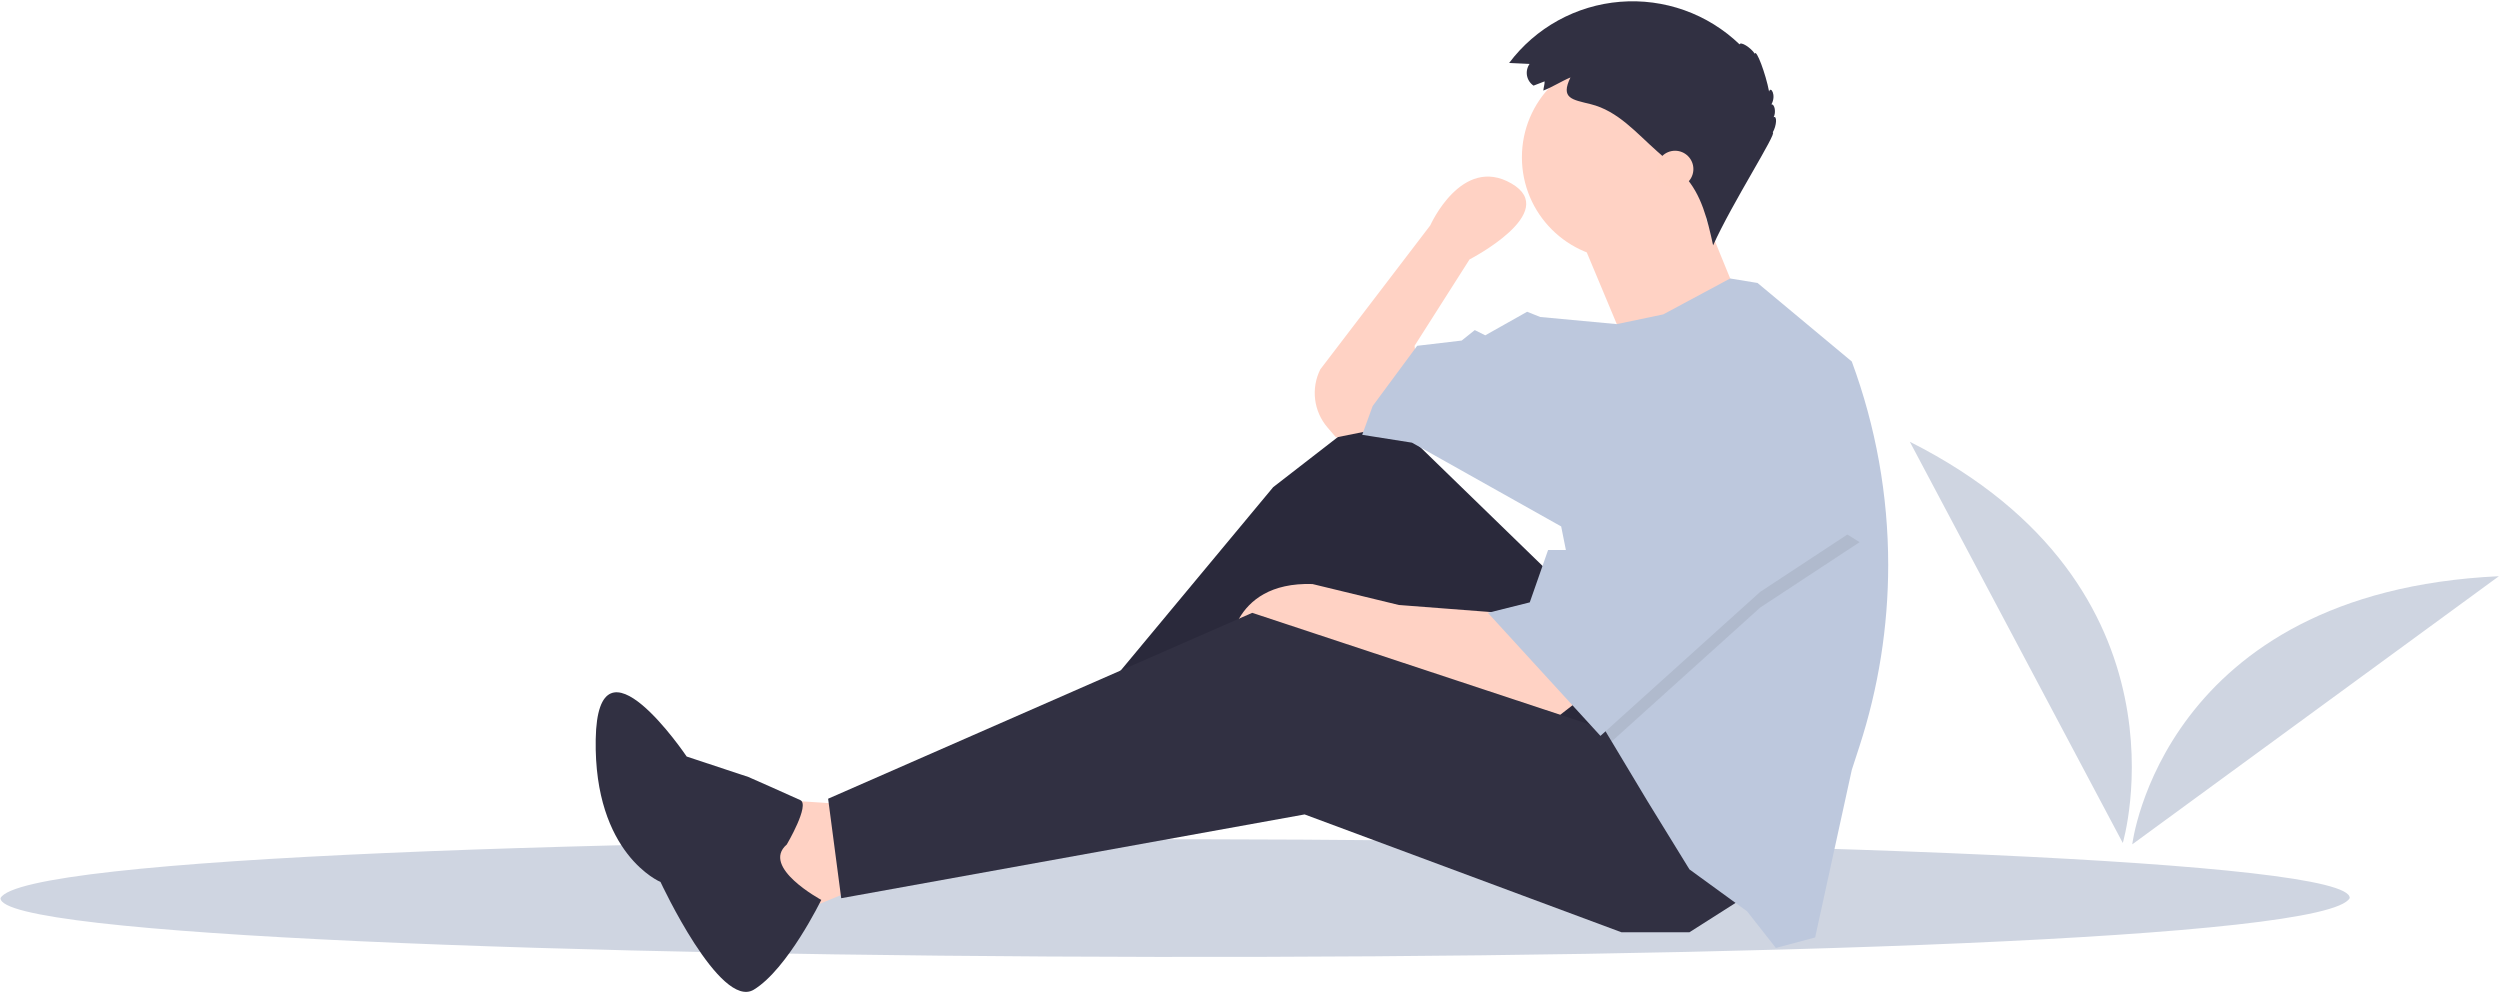 <svg width="790" height="314" viewBox="0 0 790 314" fill="none" xmlns="http://www.w3.org/2000/svg">
<g id="undraw_annotation_7das 1">
<g id="plant">
<path id="Vector" d="M670.803 266.379C670.803 266.379 694.814 185.593 603.505 139.598L670.803 266.379Z" fill="#CFD5E1"/>
<path id="Vector_2" d="M673.796 266.81C673.796 266.81 683.313 187.079 789.655 182.081L673.796 266.81Z" fill="#CFD5E1"/>
</g>
<g id="men">
<path id="Vector_3" d="M742.511 283.792C728.615 309.668 -0.938 307.496 0.168 283.79C14.064 257.916 743.616 260.088 742.511 283.792Z" fill="#CFD5E1"/>
<path id="Vector_4" d="M265.823 254.05L241.004 252.396L249.277 289.624L277.405 278.042L265.823 254.05Z" fill="#FFD2C4"/>
<path id="Vector_5" d="M493.332 184.556L435.421 128.3L402.329 153.946L336.971 232.54L344.417 244.122L423.839 190.348L477.613 260.669L528.906 235.022L493.332 184.556Z" fill="#2F2E41"/>
<path id="Vector_6" opacity="0.1" d="M493.332 184.556L435.421 128.3L402.329 153.946L336.971 232.54L344.417 244.122L423.839 190.348L477.613 260.669L528.906 235.022L493.332 184.556Z" fill="black"/>
<path id="Vector_7" d="M498.296 221.785L490.85 227.576L430.457 206.894L416.393 201.103L388.264 206.894C388.264 206.894 388.264 183.729 414.738 184.556L442.039 191.175L474.304 193.657L498.296 221.785Z" fill="#FFD2C4"/>
<path id="Vector_8" d="M552.071 283.006L533.87 294.588H512.36L412.256 257.359L265.823 283.833L261.686 252.396L395.71 193.657L513.188 232.54L552.071 283.006Z" fill="#313042"/>
<path id="Vector_9" d="M434.594 135.745L422.184 138.227L419.48 135.072C417.339 132.575 415.983 129.501 415.581 126.236C415.179 122.971 415.749 119.66 417.22 116.717V116.717L451.967 71.216C451.967 71.216 461.895 48.878 477.614 57.979C493.332 67.079 464.377 81.971 464.377 81.971L447.003 109.272L448.658 123.336L434.594 135.745Z" fill="#FFD2C4"/>
<path id="Vector_10" d="M513.188 81.97C531.007 81.97 545.453 67.525 545.453 49.706C545.453 31.886 531.007 17.441 513.188 17.441C495.368 17.441 480.923 31.886 480.923 49.706C480.923 67.525 495.368 81.97 513.188 81.97Z" fill="#FFD2C4"/>
<path id="Vector_11" d="M498.71 73.284L513.601 108.858L549.176 93.966C549.176 93.966 537.593 65.838 537.593 65.011C537.593 64.183 498.71 73.284 498.71 73.284Z" fill="#FFD2C4"/>
<path id="Vector_12" d="M596.671 178.525C596.671 197.998 593.602 217.349 587.579 235.866L585.163 243.295L573.581 296.243L561.171 299.552L552.071 287.97L533.87 274.733L520.633 253.223L509.283 234.311L505.742 228.404L493.332 166.356L446.176 139.882L430.457 137.4L433.766 128.3L447.83 109.272L461.895 107.617L466.031 104.308L469.34 105.962L482.577 98.516L486.714 100.171L510.904 102.421L525.597 99.344L546.727 88.001L555.38 89.416L585.163 114.235C592.777 134.815 596.674 156.583 596.671 178.525V178.525Z" fill="#BDC8DD"/>
<path id="Vector_13" opacity="0.1" d="M587.645 171.32L556.208 192.002L509.283 234.311L505.742 228.404L495.814 178.765H498.296L523.943 131.609L587.645 171.32Z" fill="#434141"/>
<path id="Vector_14" d="M523.943 126.645L498.296 173.801H489.196L483.405 190.348L470.168 193.657L505.742 232.54L556.208 187.038L587.645 166.356L523.943 126.645Z" fill="#BDC8DD"/>
<path id="Vector_15" d="M488.092 25.715L484.596 27.06C484.059 26.696 483.599 26.228 483.244 25.684C482.89 25.14 482.647 24.531 482.531 23.892C482.415 23.253 482.427 22.598 482.568 21.964C482.708 21.33 482.974 20.73 483.349 20.2L476.889 19.898C481.036 14.375 486.308 9.795 492.357 6.462C498.407 3.129 505.095 1.118 511.979 0.564C518.864 0.009 525.787 0.922 532.293 3.243C538.798 5.564 544.736 9.24 549.714 14.028C550.008 13.015 553.214 14.986 554.523 16.984C554.963 15.336 557.969 23.304 559.032 28.937C559.525 27.061 561.418 30.089 559.759 32.994C560.81 32.84 561.285 35.529 560.471 37.026C561.621 36.486 561.427 39.695 560.181 41.839C561.821 41.694 547.245 64.315 541.344 77.535C539.63 69.662 537.703 61.371 532.178 55.506C531.239 54.509 530.21 53.601 529.184 52.695L523.63 47.793C517.172 42.092 511.297 35.057 502.694 32.926C496.782 31.462 493.044 31.132 496.266 24.47C493.355 25.684 490.636 27.491 487.699 28.619C487.739 27.688 488.149 26.646 488.092 25.715Z" fill="#313042"/>
<path id="Vector_16" d="M529.32 59.219C532.518 59.219 535.111 56.627 535.111 53.428C535.111 50.23 532.518 47.637 529.32 47.637C526.122 47.637 523.529 50.23 523.529 53.428C523.529 56.627 526.122 59.219 529.32 59.219Z" fill="#FFD2C3"/>
</g>
<path id="shoe" d="M248.622 266.861C248.622 266.861 256.032 254.302 252.903 252.836C249.773 251.37 236.481 245.524 236.481 245.524L216.989 239.065C216.989 239.065 188.863 197.264 188.245 233.614C187.628 269.965 208.725 278.703 208.725 278.703C208.725 278.703 227.54 319.196 238.198 312.739C248.857 306.282 259.522 284.363 259.522 284.363C259.522 284.363 240.302 274.031 248.622 266.861Z" fill="#313042"/>
</g>
</svg>
